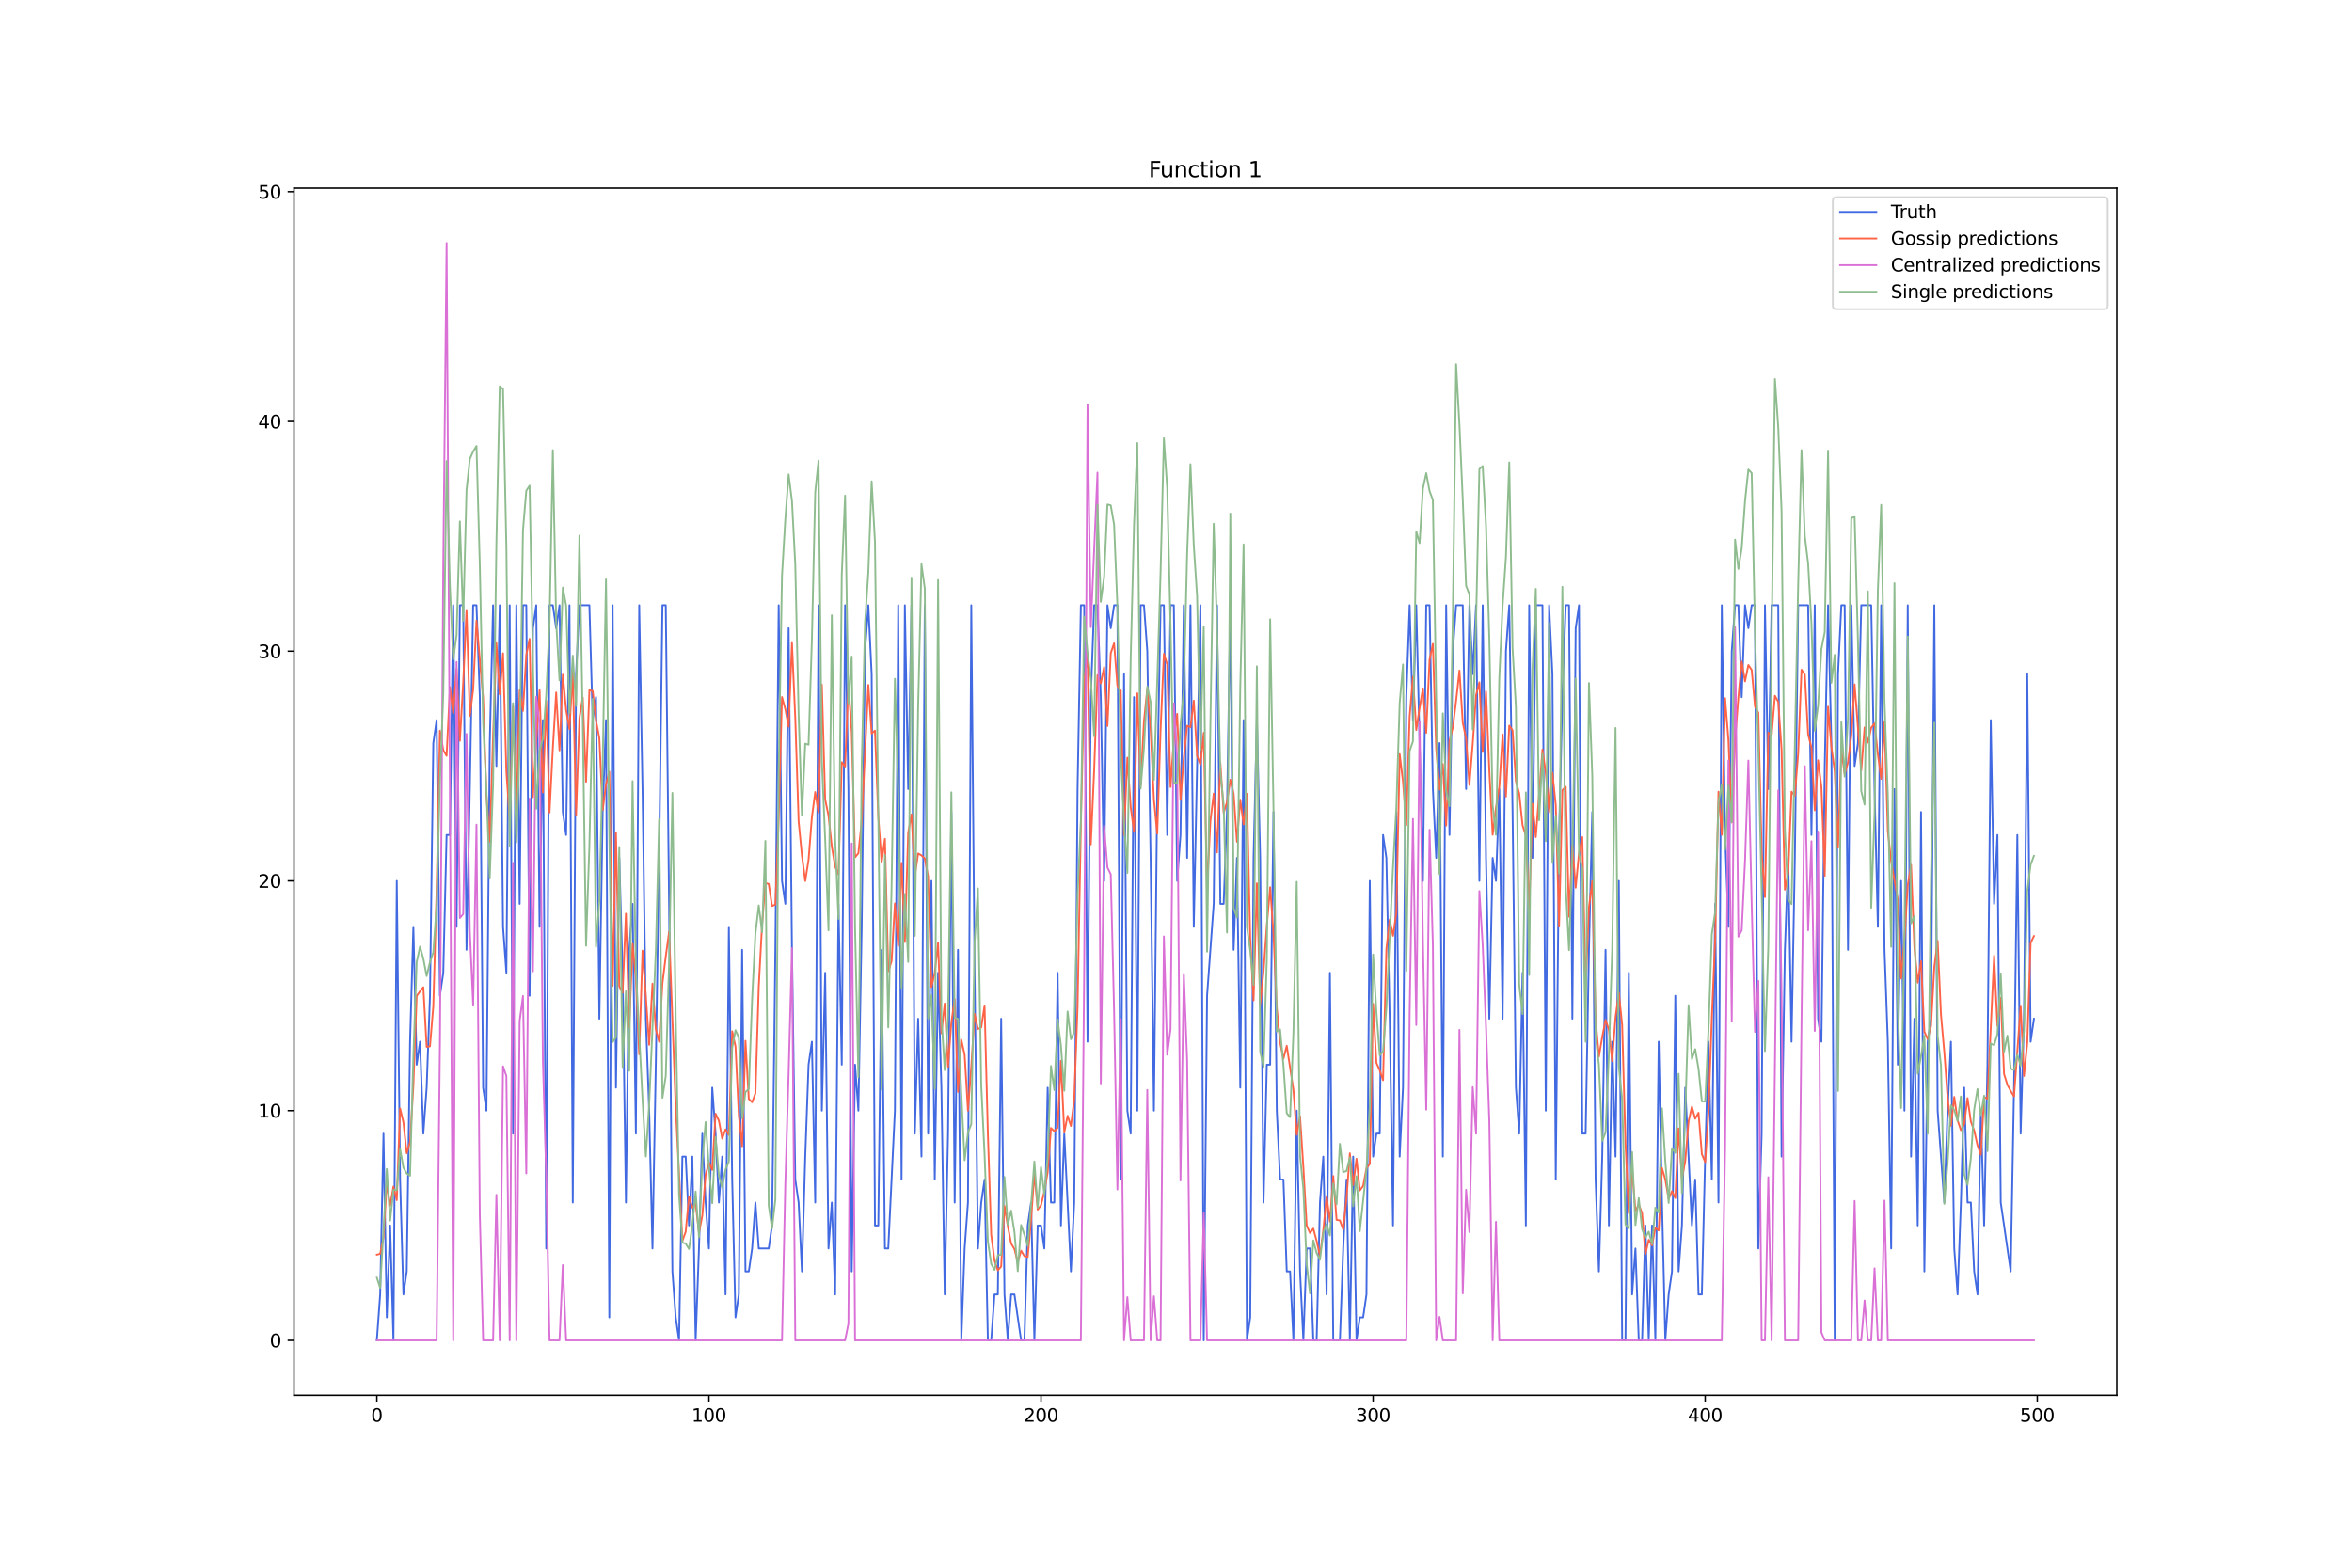 <?xml version="1.0" encoding="utf-8" standalone="no"?>
<!DOCTYPE svg PUBLIC "-//W3C//DTD SVG 1.1//EN"
  "http://www.w3.org/Graphics/SVG/1.1/DTD/svg11.dtd">
<svg xmlns:xlink="http://www.w3.org/1999/xlink" width="1296pt" height="864pt" viewBox="0 0 1296 864" xmlns="http://www.w3.org/2000/svg" version="1.1">
 <defs>
  <style type="text/css">*{stroke-linejoin: round; stroke-linecap: butt}</style>
 </defs>
 <g id="figure_1">
  <g id="patch_1">
   <path d="M 0 864 
L 1296 864 
L 1296 0 
L 0 0 
z
" style="fill: #ffffff"/>
  </g>
  <g id="axes_1">
   <g id="patch_2">
    <path d="M 162 768.96 
L 1166.4 768.96 
L 1166.4 103.68 
L 162 103.68 
z
" style="fill: #ffffff"/>
   </g>
   <g id="matplotlib.axis_1">
    <g id="xtick_1">
     <g id="line2d_1">
      <defs>
       <path id="m5e2c3ba80c" d="M 0 0 
L 0 3.5 
" style="stroke: #000000; stroke-width: 0.8"/>
      </defs>
      <g>
       <use xlink:href="#m5e2c3ba80c" x="207.655" y="768.96" style="stroke: #000000; stroke-width: 0.8"/>
      </g>
     </g>
     <g id="text_1">
      <!-- 0 -->
      <g transform="translate(204.473 783.558) scale(0.1 -0.1)">
       <defs>
        <path id="DejaVuSans-30" d="M 2034 4250 
Q 1547 4250 1301 3770 
Q 1056 3291 1056 2328 
Q 1056 1369 1301 889 
Q 1547 409 2034 409 
Q 2525 409 2770 889 
Q 3016 1369 3016 2328 
Q 3016 3291 2770 3770 
Q 2525 4250 2034 4250 
z
M 2034 4750 
Q 2819 4750 3233 4129 
Q 3647 3509 3647 2328 
Q 3647 1150 3233 529 
Q 2819 -91 2034 -91 
Q 1250 -91 836 529 
Q 422 1150 422 2328 
Q 422 3509 836 4129 
Q 1250 4750 2034 4750 
z
" transform="scale(0.016)"/>
       </defs>
       <use xlink:href="#DejaVuSans-30"/>
      </g>
     </g>
    </g>
    <g id="xtick_2">
     <g id="line2d_2">
      <g>
       <use xlink:href="#m5e2c3ba80c" x="390.639" y="768.96" style="stroke: #000000; stroke-width: 0.8"/>
      </g>
     </g>
     <g id="text_2">
      <!-- 100 -->
      <g transform="translate(381.095 783.558) scale(0.1 -0.1)">
       <defs>
        <path id="DejaVuSans-31" d="M 794 531 
L 1825 531 
L 1825 4091 
L 703 3866 
L 703 4441 
L 1819 4666 
L 2450 4666 
L 2450 531 
L 3481 531 
L 3481 0 
L 794 0 
L 794 531 
z
" transform="scale(0.016)"/>
       </defs>
       <use xlink:href="#DejaVuSans-31"/>
       <use xlink:href="#DejaVuSans-30" x="63.623"/>
       <use xlink:href="#DejaVuSans-30" x="127.246"/>
      </g>
     </g>
    </g>
    <g id="xtick_3">
     <g id="line2d_3">
      <g>
       <use xlink:href="#m5e2c3ba80c" x="573.623" y="768.96" style="stroke: #000000; stroke-width: 0.8"/>
      </g>
     </g>
     <g id="text_3">
      <!-- 200 -->
      <g transform="translate(564.079 783.558) scale(0.1 -0.1)">
       <defs>
        <path id="DejaVuSans-32" d="M 1228 531 
L 3431 531 
L 3431 0 
L 469 0 
L 469 531 
Q 828 903 1448 1529 
Q 2069 2156 2228 2338 
Q 2531 2678 2651 2914 
Q 2772 3150 2772 3378 
Q 2772 3750 2511 3984 
Q 2250 4219 1831 4219 
Q 1534 4219 1204 4116 
Q 875 4013 500 3803 
L 500 4441 
Q 881 4594 1212 4672 
Q 1544 4750 1819 4750 
Q 2544 4750 2975 4387 
Q 3406 4025 3406 3419 
Q 3406 3131 3298 2873 
Q 3191 2616 2906 2266 
Q 2828 2175 2409 1742 
Q 1991 1309 1228 531 
z
" transform="scale(0.016)"/>
       </defs>
       <use xlink:href="#DejaVuSans-32"/>
       <use xlink:href="#DejaVuSans-30" x="63.623"/>
       <use xlink:href="#DejaVuSans-30" x="127.246"/>
      </g>
     </g>
    </g>
    <g id="xtick_4">
     <g id="line2d_4">
      <g>
       <use xlink:href="#m5e2c3ba80c" x="756.607" y="768.96" style="stroke: #000000; stroke-width: 0.8"/>
      </g>
     </g>
     <g id="text_4">
      <!-- 300 -->
      <g transform="translate(747.063 783.558) scale(0.1 -0.1)">
       <defs>
        <path id="DejaVuSans-33" d="M 2597 2516 
Q 3050 2419 3304 2112 
Q 3559 1806 3559 1356 
Q 3559 666 3084 287 
Q 2609 -91 1734 -91 
Q 1441 -91 1130 -33 
Q 819 25 488 141 
L 488 750 
Q 750 597 1062 519 
Q 1375 441 1716 441 
Q 2309 441 2620 675 
Q 2931 909 2931 1356 
Q 2931 1769 2642 2001 
Q 2353 2234 1838 2234 
L 1294 2234 
L 1294 2753 
L 1863 2753 
Q 2328 2753 2575 2939 
Q 2822 3125 2822 3475 
Q 2822 3834 2567 4026 
Q 2313 4219 1838 4219 
Q 1578 4219 1281 4162 
Q 984 4106 628 3988 
L 628 4550 
Q 988 4650 1302 4700 
Q 1616 4750 1894 4750 
Q 2613 4750 3031 4423 
Q 3450 4097 3450 3541 
Q 3450 3153 3228 2886 
Q 3006 2619 2597 2516 
z
" transform="scale(0.016)"/>
       </defs>
       <use xlink:href="#DejaVuSans-33"/>
       <use xlink:href="#DejaVuSans-30" x="63.623"/>
       <use xlink:href="#DejaVuSans-30" x="127.246"/>
      </g>
     </g>
    </g>
    <g id="xtick_5">
     <g id="line2d_5">
      <g>
       <use xlink:href="#m5e2c3ba80c" x="939.591" y="768.96" style="stroke: #000000; stroke-width: 0.8"/>
      </g>
     </g>
     <g id="text_5">
      <!-- 400 -->
      <g transform="translate(930.047 783.558) scale(0.1 -0.1)">
       <defs>
        <path id="DejaVuSans-34" d="M 2419 4116 
L 825 1625 
L 2419 1625 
L 2419 4116 
z
M 2253 4666 
L 3047 4666 
L 3047 1625 
L 3713 1625 
L 3713 1100 
L 3047 1100 
L 3047 0 
L 2419 0 
L 2419 1100 
L 313 1100 
L 313 1709 
L 2253 4666 
z
" transform="scale(0.016)"/>
       </defs>
       <use xlink:href="#DejaVuSans-34"/>
       <use xlink:href="#DejaVuSans-30" x="63.623"/>
       <use xlink:href="#DejaVuSans-30" x="127.246"/>
      </g>
     </g>
    </g>
    <g id="xtick_6">
     <g id="line2d_6">
      <g>
       <use xlink:href="#m5e2c3ba80c" x="1122.575" y="768.96" style="stroke: #000000; stroke-width: 0.8"/>
      </g>
     </g>
     <g id="text_6">
      <!-- 500 -->
      <g transform="translate(1113.032 783.558) scale(0.1 -0.1)">
       <defs>
        <path id="DejaVuSans-35" d="M 691 4666 
L 3169 4666 
L 3169 4134 
L 1269 4134 
L 1269 2991 
Q 1406 3038 1543 3061 
Q 1681 3084 1819 3084 
Q 2600 3084 3056 2656 
Q 3513 2228 3513 1497 
Q 3513 744 3044 326 
Q 2575 -91 1722 -91 
Q 1428 -91 1123 -41 
Q 819 9 494 109 
L 494 744 
Q 775 591 1075 516 
Q 1375 441 1709 441 
Q 2250 441 2565 725 
Q 2881 1009 2881 1497 
Q 2881 1984 2565 2268 
Q 2250 2553 1709 2553 
Q 1456 2553 1204 2497 
Q 953 2441 691 2322 
L 691 4666 
z
" transform="scale(0.016)"/>
       </defs>
       <use xlink:href="#DejaVuSans-35"/>
       <use xlink:href="#DejaVuSans-30" x="63.623"/>
       <use xlink:href="#DejaVuSans-30" x="127.246"/>
      </g>
     </g>
    </g>
   </g>
   <g id="matplotlib.axis_2">
    <g id="ytick_1">
     <g id="line2d_7">
      <defs>
       <path id="m5157847d82" d="M 0 0 
L -3.5 0 
" style="stroke: #000000; stroke-width: 0.8"/>
      </defs>
      <g>
       <use xlink:href="#m5157847d82" x="162" y="738.72" style="stroke: #000000; stroke-width: 0.8"/>
      </g>
     </g>
     <g id="text_7">
      <!-- 0 -->
      <g transform="translate(148.637 742.519) scale(0.1 -0.1)">
       <use xlink:href="#DejaVuSans-30"/>
      </g>
     </g>
    </g>
    <g id="ytick_2">
     <g id="line2d_8">
      <g>
       <use xlink:href="#m5157847d82" x="162" y="612.109" style="stroke: #000000; stroke-width: 0.8"/>
      </g>
     </g>
     <g id="text_8">
      <!-- 10 -->
      <g transform="translate(142.275 615.908) scale(0.1 -0.1)">
       <use xlink:href="#DejaVuSans-31"/>
       <use xlink:href="#DejaVuSans-30" x="63.623"/>
      </g>
     </g>
    </g>
    <g id="ytick_3">
     <g id="line2d_9">
      <g>
       <use xlink:href="#m5157847d82" x="162" y="485.498" style="stroke: #000000; stroke-width: 0.8"/>
      </g>
     </g>
     <g id="text_9">
      <!-- 20 -->
      <g transform="translate(142.275 489.297) scale(0.1 -0.1)">
       <use xlink:href="#DejaVuSans-32"/>
       <use xlink:href="#DejaVuSans-30" x="63.623"/>
      </g>
     </g>
    </g>
    <g id="ytick_4">
     <g id="line2d_10">
      <g>
       <use xlink:href="#m5157847d82" x="162" y="358.887" style="stroke: #000000; stroke-width: 0.8"/>
      </g>
     </g>
     <g id="text_10">
      <!-- 30 -->
      <g transform="translate(142.275 362.686) scale(0.1 -0.1)">
       <use xlink:href="#DejaVuSans-33"/>
       <use xlink:href="#DejaVuSans-30" x="63.623"/>
      </g>
     </g>
    </g>
    <g id="ytick_5">
     <g id="line2d_11">
      <g>
       <use xlink:href="#m5157847d82" x="162" y="232.276" style="stroke: #000000; stroke-width: 0.8"/>
      </g>
     </g>
     <g id="text_11">
      <!-- 40 -->
      <g transform="translate(142.275 236.075) scale(0.1 -0.1)">
       <use xlink:href="#DejaVuSans-34"/>
       <use xlink:href="#DejaVuSans-30" x="63.623"/>
      </g>
     </g>
    </g>
    <g id="ytick_6">
     <g id="line2d_12">
      <g>
       <use xlink:href="#m5157847d82" x="162" y="105.665" style="stroke: #000000; stroke-width: 0.8"/>
      </g>
     </g>
     <g id="text_12">
      <!-- 50 -->
      <g transform="translate(142.275 109.464) scale(0.1 -0.1)">
       <use xlink:href="#DejaVuSans-35"/>
       <use xlink:href="#DejaVuSans-30" x="63.623"/>
      </g>
     </g>
    </g>
   </g>
   <g id="line2d_13">
    <path d="M 207.655 738.72 
L 209.484 713.398 
L 211.314 624.77 
L 213.144 726.059 
L 214.974 675.415 
L 216.804 738.72 
L 218.634 485.498 
L 220.463 650.092 
L 222.293 713.398 
L 224.123 700.737 
L 225.953 574.126 
L 227.783 510.82 
L 229.613 586.787 
L 231.442 574.126 
L 233.272 624.77 
L 235.102 599.448 
L 236.932 548.804 
L 238.762 409.531 
L 240.592 396.87 
L 242.422 548.804 
L 244.251 536.142 
L 246.081 460.176 
L 247.911 460.176 
L 249.741 333.565 
L 251.571 510.82 
L 253.401 333.565 
L 255.23 333.565 
L 257.06 523.481 
L 258.89 434.854 
L 260.72 333.565 
L 262.55 333.565 
L 264.38 384.209 
L 266.209 599.448 
L 268.039 612.109 
L 269.869 409.531 
L 271.699 333.565 
L 273.529 422.193 
L 275.359 333.565 
L 277.189 510.82 
L 279.018 536.142 
L 280.848 333.565 
L 282.678 624.77 
L 284.508 333.565 
L 286.338 498.159 
L 288.168 333.565 
L 289.997 333.565 
L 291.827 548.804 
L 293.657 346.226 
L 295.487 333.565 
L 297.317 510.82 
L 299.147 396.87 
L 300.976 688.076 
L 302.806 333.565 
L 304.636 333.565 
L 306.466 346.226 
L 308.296 333.565 
L 310.126 447.515 
L 311.956 460.176 
L 313.785 333.565 
L 315.615 662.753 
L 317.445 371.548 
L 319.275 333.565 
L 324.764 333.565 
L 326.594 396.87 
L 328.424 384.209 
L 330.254 561.465 
L 332.084 447.515 
L 333.914 396.87 
L 335.743 726.059 
L 337.573 333.565 
L 339.403 599.448 
L 341.233 472.837 
L 343.063 536.142 
L 344.893 662.753 
L 346.723 523.481 
L 348.552 498.159 
L 350.382 624.77 
L 352.212 333.565 
L 354.042 434.854 
L 355.872 561.465 
L 357.702 612.109 
L 359.531 688.076 
L 361.361 586.787 
L 363.191 472.837 
L 365.021 333.565 
L 366.851 333.565 
L 368.681 498.159 
L 370.51 700.737 
L 372.34 726.059 
L 374.17 738.72 
L 376 637.431 
L 377.83 637.431 
L 379.66 675.415 
L 381.489 637.431 
L 383.319 738.72 
L 385.149 688.076 
L 386.979 624.77 
L 388.809 662.753 
L 390.639 688.076 
L 392.469 599.448 
L 394.298 624.77 
L 396.128 662.753 
L 397.958 637.431 
L 399.788 713.398 
L 401.618 510.82 
L 403.448 650.092 
L 405.277 726.059 
L 407.107 713.398 
L 408.937 523.481 
L 410.767 700.737 
L 412.597 700.737 
L 414.427 688.076 
L 416.256 662.753 
L 418.086 688.076 
L 423.576 688.076 
L 425.406 675.415 
L 427.236 523.481 
L 429.065 333.565 
L 430.895 485.498 
L 432.725 498.159 
L 434.555 346.226 
L 436.385 523.481 
L 438.215 650.092 
L 440.044 662.753 
L 441.874 700.737 
L 443.704 637.431 
L 445.534 586.787 
L 447.364 574.126 
L 449.194 662.753 
L 451.023 333.565 
L 452.853 612.109 
L 454.683 536.142 
L 456.513 688.076 
L 458.343 662.753 
L 460.173 713.398 
L 462.003 498.159 
L 463.832 586.787 
L 465.662 333.565 
L 467.492 434.854 
L 469.322 700.737 
L 471.152 586.787 
L 472.982 612.109 
L 474.811 510.82 
L 476.641 358.887 
L 478.471 333.565 
L 480.301 371.548 
L 482.131 675.415 
L 483.961 675.415 
L 485.79 523.481 
L 487.62 688.076 
L 489.45 688.076 
L 493.11 612.109 
L 494.94 333.565 
L 496.77 650.092 
L 498.599 333.565 
L 500.429 434.854 
L 502.259 333.565 
L 504.089 624.77 
L 505.919 561.465 
L 507.749 637.431 
L 509.578 333.565 
L 511.408 624.77 
L 513.238 485.498 
L 515.068 650.092 
L 516.898 536.142 
L 518.728 599.448 
L 520.557 713.398 
L 522.387 624.77 
L 524.217 447.515 
L 526.047 662.753 
L 527.877 523.481 
L 529.707 738.72 
L 531.536 688.076 
L 533.366 662.753 
L 535.196 333.565 
L 537.026 536.142 
L 538.856 688.076 
L 540.686 662.753 
L 542.516 650.092 
L 544.345 738.72 
L 546.175 738.72 
L 548.005 713.398 
L 549.835 713.398 
L 551.665 561.465 
L 553.495 713.398 
L 555.324 738.72 
L 557.154 713.398 
L 558.984 713.398 
L 562.644 738.72 
L 564.474 738.72 
L 566.303 675.415 
L 568.133 662.753 
L 569.963 738.72 
L 571.793 675.415 
L 573.623 675.415 
L 575.453 688.076 
L 577.283 599.448 
L 579.112 662.753 
L 580.942 662.753 
L 582.772 536.142 
L 584.602 675.415 
L 586.432 624.77 
L 590.091 700.737 
L 591.921 662.753 
L 593.751 434.854 
L 595.581 333.565 
L 597.411 333.565 
L 599.241 574.126 
L 601.07 384.209 
L 602.9 333.565 
L 604.73 333.565 
L 606.56 384.209 
L 608.39 485.498 
L 610.22 333.565 
L 612.05 346.226 
L 613.879 333.565 
L 615.709 333.565 
L 617.539 650.092 
L 619.369 371.548 
L 621.199 612.109 
L 623.029 624.77 
L 624.858 384.209 
L 626.688 612.109 
L 628.518 333.565 
L 630.348 333.565 
L 632.178 358.887 
L 634.008 472.837 
L 635.837 612.109 
L 637.667 434.854 
L 639.497 333.565 
L 641.327 333.565 
L 643.157 460.176 
L 644.987 333.565 
L 646.817 333.565 
L 648.646 485.498 
L 650.476 460.176 
L 652.306 333.565 
L 654.136 472.837 
L 655.966 333.565 
L 657.796 510.82 
L 661.455 333.565 
L 663.285 738.72 
L 665.115 548.804 
L 668.775 498.159 
L 670.604 333.565 
L 672.434 498.159 
L 674.264 498.159 
L 676.094 447.515 
L 677.924 333.565 
L 679.754 523.481 
L 681.583 472.837 
L 683.413 599.448 
L 685.243 396.87 
L 687.073 738.72 
L 688.903 726.059 
L 690.733 472.837 
L 692.563 396.87 
L 694.392 472.837 
L 696.222 662.753 
L 698.052 586.787 
L 699.882 586.787 
L 701.712 447.515 
L 703.542 612.109 
L 705.371 650.092 
L 707.201 650.092 
L 709.031 700.737 
L 710.861 700.737 
L 712.691 738.72 
L 714.521 612.109 
L 716.35 700.737 
L 718.18 738.72 
L 720.01 688.076 
L 721.84 688.076 
L 723.67 738.72 
L 725.5 738.72 
L 727.33 662.753 
L 729.159 637.431 
L 730.989 713.398 
L 732.819 536.142 
L 734.649 738.72 
L 738.309 738.72 
L 740.138 688.076 
L 741.968 650.092 
L 743.798 738.72 
L 745.628 637.431 
L 747.458 738.72 
L 749.288 726.059 
L 751.117 726.059 
L 752.947 713.398 
L 754.777 485.498 
L 756.607 637.431 
L 758.437 624.77 
L 760.267 624.77 
L 762.097 460.176 
L 763.926 472.837 
L 765.756 561.465 
L 767.586 675.415 
L 769.416 447.515 
L 771.246 637.431 
L 773.076 599.448 
L 774.905 384.209 
L 776.735 333.565 
L 778.565 396.87 
L 780.395 333.565 
L 784.055 485.498 
L 785.884 333.565 
L 787.714 333.565 
L 789.544 434.854 
L 791.374 472.837 
L 793.204 409.531 
L 795.034 637.431 
L 796.864 333.565 
L 798.693 460.176 
L 800.523 358.887 
L 802.353 333.565 
L 806.013 333.565 
L 807.843 434.854 
L 809.672 333.565 
L 811.502 371.548 
L 813.332 333.565 
L 815.162 485.498 
L 816.992 333.565 
L 818.822 472.837 
L 820.651 561.465 
L 822.481 472.837 
L 824.311 485.498 
L 826.141 434.854 
L 827.971 561.465 
L 829.801 358.887 
L 831.63 333.565 
L 833.46 447.515 
L 835.29 599.448 
L 837.12 624.77 
L 838.95 536.142 
L 840.78 675.415 
L 842.61 333.565 
L 844.439 472.837 
L 846.269 333.565 
L 849.929 333.565 
L 851.759 612.109 
L 853.589 333.565 
L 855.418 371.548 
L 857.248 650.092 
L 859.078 460.176 
L 860.908 384.209 
L 862.738 333.565 
L 864.568 333.565 
L 866.397 561.465 
L 868.227 346.226 
L 870.057 333.565 
L 871.887 624.77 
L 873.717 624.77 
L 875.547 523.481 
L 877.377 447.515 
L 879.206 650.092 
L 881.036 700.737 
L 882.866 637.431 
L 884.696 523.481 
L 886.526 675.415 
L 888.356 574.126 
L 890.185 637.431 
L 892.015 485.498 
L 893.845 738.72 
L 895.675 738.72 
L 897.505 536.142 
L 899.335 713.398 
L 901.164 688.076 
L 902.994 738.72 
L 904.824 738.72 
L 906.654 675.415 
L 908.484 738.72 
L 910.314 675.415 
L 912.144 738.72 
L 913.973 574.126 
L 915.803 662.753 
L 917.633 738.72 
L 919.463 713.398 
L 921.293 700.737 
L 923.123 548.804 
L 924.952 700.737 
L 926.782 675.415 
L 928.612 599.448 
L 932.272 675.415 
L 934.102 650.092 
L 935.931 713.398 
L 937.761 713.398 
L 939.591 637.431 
L 941.421 574.126 
L 943.251 650.092 
L 945.081 498.159 
L 946.911 662.753 
L 948.74 333.565 
L 950.57 460.176 
L 952.4 510.82 
L 954.23 358.887 
L 956.06 333.565 
L 957.89 333.565 
L 959.719 384.209 
L 961.549 333.565 
L 963.379 346.226 
L 965.209 333.565 
L 967.039 333.565 
L 968.869 688.076 
L 970.698 624.77 
L 972.528 333.565 
L 974.358 434.854 
L 976.188 333.565 
L 979.848 333.565 
L 981.678 637.431 
L 983.507 523.481 
L 985.337 472.837 
L 987.167 574.126 
L 988.997 472.837 
L 990.827 333.565 
L 996.316 333.565 
L 998.146 460.176 
L 999.976 333.565 
L 1001.806 561.465 
L 1003.636 574.126 
L 1005.465 422.193 
L 1007.295 333.565 
L 1009.125 409.531 
L 1010.955 738.72 
L 1012.785 371.548 
L 1014.615 333.565 
L 1016.444 333.565 
L 1018.274 523.481 
L 1020.104 333.565 
L 1021.934 422.193 
L 1023.764 409.531 
L 1025.594 333.565 
L 1031.083 333.565 
L 1032.913 434.854 
L 1034.743 510.82 
L 1036.573 333.565 
L 1038.403 523.481 
L 1040.232 574.126 
L 1042.062 688.076 
L 1043.892 434.854 
L 1045.722 586.787 
L 1047.552 485.498 
L 1049.382 612.109 
L 1051.211 333.565 
L 1053.041 637.431 
L 1054.871 561.465 
L 1056.701 675.415 
L 1058.531 447.515 
L 1060.361 700.737 
L 1062.191 574.126 
L 1064.02 561.465 
L 1065.85 333.565 
L 1067.68 612.109 
L 1071.34 662.753 
L 1073.17 612.109 
L 1074.999 574.126 
L 1076.829 688.076 
L 1078.659 713.398 
L 1080.489 662.753 
L 1082.319 599.448 
L 1084.149 662.753 
L 1085.978 662.753 
L 1087.808 700.737 
L 1089.638 713.398 
L 1091.468 612.109 
L 1093.298 675.415 
L 1095.128 586.787 
L 1096.958 396.87 
L 1098.787 498.159 
L 1100.617 460.176 
L 1102.447 662.753 
L 1107.937 700.737 
L 1109.766 599.448 
L 1111.596 460.176 
L 1113.426 624.77 
L 1115.256 561.465 
L 1117.086 371.548 
L 1118.916 574.126 
L 1120.745 561.465 
L 1120.745 561.465 
" clip-path="url(#paa8d1dafb1)" style="fill: none; stroke: #4169e1; stroke-linecap: square"/>
   </g>
   <g id="line2d_14">
    <path d="M 207.655 691.481 
L 209.484 691.002 
L 211.314 682.181 
L 213.144 652.011 
L 214.974 664.497 
L 216.804 653.941 
L 218.634 661.43 
L 220.463 610.884 
L 222.293 618.497 
L 224.123 635.608 
L 225.953 629.506 
L 227.783 598.353 
L 229.613 548.907 
L 231.442 546.384 
L 233.272 544.1 
L 235.102 576.969 
L 236.932 576.67 
L 238.762 554.606 
L 240.592 490.49 
L 242.422 402.732 
L 244.251 413.474 
L 246.081 416.559 
L 247.911 378.711 
L 249.741 393.11 
L 251.571 368.604 
L 253.401 408.248 
L 255.23 376.314 
L 257.06 336.183 
L 258.89 394.555 
L 260.72 380.082 
L 262.55 342.06 
L 266.209 384.684 
L 268.039 438.369 
L 269.869 463.914 
L 271.699 405.845 
L 273.529 354.438 
L 275.359 382.652 
L 277.189 360.058 
L 279.018 425.234 
L 280.848 451.496 
L 282.678 389.253 
L 284.508 449.158 
L 286.338 380.475 
L 288.168 391.798 
L 289.997 360.919 
L 291.827 352.094 
L 293.657 439.342 
L 295.487 408.378 
L 297.317 380.423 
L 299.147 436.769 
L 300.976 386.226 
L 302.806 447.816 
L 304.636 412.382 
L 306.466 381.652 
L 308.296 413.571 
L 310.126 371.793 
L 311.956 391.4 
L 313.785 401.837 
L 315.615 369.997 
L 317.445 449.114 
L 319.275 395.838 
L 321.105 384.384 
L 322.935 430.859 
L 324.764 380.399 
L 326.594 380.829 
L 328.424 397.133 
L 330.254 406.866 
L 332.084 446.522 
L 333.914 432.398 
L 335.743 425.283 
L 337.573 543.372 
L 339.403 458.869 
L 341.233 543.575 
L 343.063 547.144 
L 344.893 503.58 
L 346.723 566.144 
L 348.552 520.284 
L 350.382 538.976 
L 352.212 581.073 
L 354.042 523.938 
L 355.872 548.803 
L 357.702 575.838 
L 359.531 542.157 
L 361.361 567.195 
L 363.191 574.141 
L 365.021 541.937 
L 366.851 527.09 
L 368.681 513.646 
L 372.34 609.969 
L 376 683.953 
L 377.83 678.813 
L 379.66 659.377 
L 381.489 665.575 
L 383.319 663.427 
L 385.149 679.312 
L 386.979 670.067 
L 388.809 647.491 
L 390.639 640.807 
L 392.469 644.778 
L 394.298 613.807 
L 396.128 617.665 
L 397.958 627.539 
L 399.788 622.425 
L 401.618 625.548 
L 403.448 568.397 
L 405.277 576.739 
L 407.107 614.902 
L 408.937 631.744 
L 410.767 573.641 
L 412.597 605.613 
L 414.427 607.484 
L 416.256 602.601 
L 418.086 543.715 
L 419.916 509.555 
L 421.746 486.688 
L 423.576 487.205 
L 425.406 499.328 
L 427.236 498.561 
L 429.065 450.455 
L 430.895 384.173 
L 432.725 390.859 
L 434.555 400.516 
L 436.385 354.349 
L 438.215 395.879 
L 440.044 452.616 
L 441.874 471.492 
L 443.704 485.562 
L 445.534 473.868 
L 447.364 450.397 
L 449.194 436.506 
L 451.023 447.704 
L 452.853 377.328 
L 454.683 440.623 
L 456.513 449.442 
L 458.343 466.562 
L 460.173 477.619 
L 462.003 481.985 
L 463.832 420.079 
L 465.662 422.471 
L 467.492 376.836 
L 469.322 403.375 
L 471.152 472.493 
L 472.982 470.284 
L 474.811 452.516 
L 478.471 377.516 
L 480.301 404.249 
L 482.131 402.665 
L 483.961 450.313 
L 485.79 475.099 
L 487.62 462.314 
L 489.45 535.36 
L 491.28 529.736 
L 493.11 497.906 
L 494.94 521.329 
L 496.77 475.572 
L 498.599 519.201 
L 500.429 458.909 
L 502.259 448.844 
L 504.089 482.894 
L 505.919 470.397 
L 507.749 471.436 
L 509.578 473.099 
L 511.408 483.002 
L 513.238 544.001 
L 515.068 536.157 
L 516.898 519.687 
L 518.728 569.528 
L 520.557 553.095 
L 522.387 587.922 
L 524.217 563.584 
L 526.047 550.713 
L 527.877 601.785 
L 529.707 573.05 
L 531.536 581.321 
L 533.366 612.116 
L 535.196 587.839 
L 537.026 558.784 
L 538.856 567.123 
L 540.686 566.277 
L 542.516 554.12 
L 544.345 625.06 
L 546.175 680.452 
L 548.005 694.72 
L 549.835 700.146 
L 551.665 698.021 
L 553.495 664.633 
L 555.324 675.727 
L 557.154 685.352 
L 558.984 688.37 
L 560.814 695.655 
L 562.644 689.272 
L 564.474 692.294 
L 566.303 692.71 
L 568.133 672.592 
L 569.963 646.587 
L 571.793 666.685 
L 573.623 664.215 
L 575.453 656.629 
L 577.283 646.064 
L 579.112 621.664 
L 580.942 623.449 
L 582.772 621.603 
L 584.602 584.643 
L 586.432 624.155 
L 588.262 614.955 
L 590.091 620.55 
L 591.921 606.112 
L 593.751 555.147 
L 595.581 454.479 
L 597.411 375.604 
L 599.241 360.119 
L 601.07 465.414 
L 602.9 424.699 
L 604.73 372.096 
L 606.56 376.626 
L 608.39 367.703 
L 610.22 400.149 
L 612.05 359.938 
L 613.879 354.555 
L 615.709 378.086 
L 617.539 380.551 
L 619.369 460.113 
L 621.199 417.59 
L 623.029 444.727 
L 624.858 458.446 
L 626.688 382.124 
L 628.518 432.765 
L 630.348 397.375 
L 632.178 379.601 
L 634.008 401.725 
L 635.837 440.697 
L 637.667 459.408 
L 639.497 402.462 
L 641.327 360.318 
L 643.157 366.225 
L 644.987 433.753 
L 646.817 407.203 
L 648.646 393.44 
L 650.476 440.871 
L 652.306 417.534 
L 654.136 400.001 
L 655.966 400.746 
L 657.796 386.135 
L 659.625 416.552 
L 661.455 421.403 
L 663.285 403.886 
L 665.115 490.396 
L 666.945 452.525 
L 668.775 437.362 
L 670.604 469.814 
L 672.434 420.495 
L 674.264 447.984 
L 676.094 442.079 
L 677.924 429.725 
L 679.754 437.301 
L 681.583 463.924 
L 683.413 440.748 
L 685.243 454.371 
L 687.073 437.48 
L 688.903 517.329 
L 690.733 551.368 
L 692.563 486.861 
L 694.392 553.572 
L 696.222 535.573 
L 698.052 510.12 
L 699.882 488.995 
L 701.712 514.426 
L 703.542 555.484 
L 705.371 574.555 
L 707.201 583.475 
L 709.031 576.377 
L 712.691 600.564 
L 714.521 625.442 
L 716.35 615.238 
L 718.18 643.187 
L 720.01 675.467 
L 721.84 679.548 
L 723.67 677.127 
L 725.5 683.949 
L 727.33 692.183 
L 729.159 678.042 
L 730.989 659.2 
L 732.819 673.34 
L 734.649 648.135 
L 736.479 672.315 
L 738.309 672.62 
L 740.138 677.56 
L 741.968 660.388 
L 743.798 635.621 
L 745.628 653.155 
L 747.458 638.63 
L 749.288 656.114 
L 751.117 653.574 
L 752.947 643.892 
L 754.777 641.477 
L 756.607 553.249 
L 758.437 585.788 
L 760.267 589.927 
L 762.097 595.345 
L 763.926 523.021 
L 765.756 506.819 
L 767.586 515.778 
L 769.416 503.074 
L 771.246 415.604 
L 773.076 430.703 
L 774.905 454.802 
L 776.735 394.929 
L 778.565 372.923 
L 780.395 402.354 
L 782.225 390.105 
L 784.055 379.411 
L 785.884 403.906 
L 787.714 363.662 
L 789.544 354.839 
L 791.374 412.577 
L 793.204 435.19 
L 795.034 421.113 
L 796.864 455.006 
L 798.693 408.274 
L 800.523 401.021 
L 802.353 386.231 
L 804.183 369.551 
L 806.013 398.315 
L 807.843 407.154 
L 809.672 432.618 
L 811.502 409.959 
L 813.332 383.155 
L 815.162 376.062 
L 816.992 414.441 
L 818.822 381.085 
L 820.651 424.754 
L 822.481 460.068 
L 824.311 445.194 
L 826.141 433.782 
L 827.971 404.795 
L 829.801 439.026 
L 831.63 399.928 
L 833.46 402.502 
L 835.29 430.534 
L 837.12 437.3 
L 838.95 454.797 
L 840.78 460.546 
L 842.61 501.01 
L 844.439 442.953 
L 846.269 461.344 
L 849.929 413.121 
L 851.759 426.025 
L 853.589 447.639 
L 855.418 425.823 
L 857.248 443.614 
L 859.078 510.176 
L 860.908 435.471 
L 862.738 433.646 
L 864.568 505.233 
L 866.397 465.998 
L 868.227 489.244 
L 870.057 470.223 
L 871.887 461.387 
L 873.717 544.484 
L 875.547 499.895 
L 877.377 485.643 
L 879.206 561.311 
L 881.036 582.379 
L 882.866 571.558 
L 884.696 562.123 
L 886.526 567.536 
L 888.356 584.795 
L 890.185 560.616 
L 892.015 547.119 
L 893.845 564.823 
L 895.675 629.875 
L 897.505 668.575 
L 899.335 644.656 
L 901.164 667.37 
L 902.994 663.897 
L 904.824 668.547 
L 906.654 691.2 
L 908.484 683.303 
L 910.314 686.316 
L 912.144 676.744 
L 913.973 678.174 
L 915.803 643.749 
L 917.633 650.107 
L 919.463 660.749 
L 921.293 656.509 
L 923.123 660.312 
L 924.952 621.929 
L 926.782 649.634 
L 928.612 639.773 
L 930.442 617.999 
L 932.272 609.913 
L 934.102 616.563 
L 935.931 613.277 
L 937.761 636.071 
L 939.591 640.46 
L 941.421 613.167 
L 943.251 561.143 
L 945.081 517.887 
L 946.911 436.346 
L 948.74 460.131 
L 950.57 384.8 
L 952.4 407.879 
L 954.23 453.309 
L 956.06 408.219 
L 957.89 384.049 
L 959.719 364.621 
L 961.549 375.519 
L 963.379 366.515 
L 965.209 369.22 
L 967.039 389.478 
L 968.869 392.826 
L 970.698 469.681 
L 972.528 494.42 
L 974.358 403.78 
L 976.188 405.254 
L 978.018 383.475 
L 979.848 386.796 
L 981.678 413.045 
L 983.507 490.336 
L 985.337 481.248 
L 987.167 436.312 
L 988.997 438.558 
L 990.827 415.186 
L 992.657 369.092 
L 994.486 371.727 
L 996.316 404.835 
L 998.146 412.005 
L 999.976 446.605 
L 1001.806 419.026 
L 1003.636 433.716 
L 1005.465 482.688 
L 1007.295 389.45 
L 1009.125 411.63 
L 1010.955 424.85 
L 1012.785 467.198 
L 1014.615 413.351 
L 1016.444 426.597 
L 1018.274 420.236 
L 1020.104 405.528 
L 1021.934 377.195 
L 1025.594 424.598 
L 1027.424 400.89 
L 1029.253 409.27 
L 1031.083 401.049 
L 1032.913 398.69 
L 1034.743 415.748 
L 1036.573 429.268 
L 1038.403 397.402 
L 1040.232 458.145 
L 1042.062 474.706 
L 1045.722 495.778 
L 1047.552 539.265 
L 1049.382 517.76 
L 1051.211 487.848 
L 1053.041 476.577 
L 1054.871 521.921 
L 1056.701 541.601 
L 1058.531 529.782 
L 1060.361 568.603 
L 1062.191 572.673 
L 1064.02 565.481 
L 1065.85 532.842 
L 1067.68 518.557 
L 1069.51 559.133 
L 1071.34 579.815 
L 1073.17 604.882 
L 1074.999 620.474 
L 1076.829 604.564 
L 1078.659 617.464 
L 1080.489 622.889 
L 1082.319 619.539 
L 1084.149 605.207 
L 1085.978 618.124 
L 1087.808 623.056 
L 1089.638 631.243 
L 1091.468 636.446 
L 1093.298 604.597 
L 1095.128 605.555 
L 1098.787 526.748 
L 1100.617 565.366 
L 1102.447 549.982 
L 1104.277 591.968 
L 1106.107 597.837 
L 1107.937 601.317 
L 1109.766 604.238 
L 1113.426 554.266 
L 1115.256 593.027 
L 1117.086 574.564 
L 1118.916 519.688 
L 1120.745 515.919 
L 1120.745 515.919 
" clip-path="url(#paa8d1dafb1)" style="fill: none; stroke: #ff6347; stroke-linecap: square"/>
   </g>
   <g id="line2d_15">
    <path d="M 207.655 738.72 
L 240.592 738.72 
L 242.422 574.314 
L 244.251 311.737 
L 246.081 133.92 
L 249.741 738.72 
L 251.571 364.843 
L 253.401 505.959 
L 255.23 503.768 
L 257.06 404.494 
L 258.89 513.329 
L 260.72 553.798 
L 262.55 454.483 
L 264.38 669.29 
L 266.209 738.72 
L 271.699 738.72 
L 273.529 658.494 
L 275.359 738.72 
L 277.189 587.71 
L 279.018 592.997 
L 280.848 738.72 
L 282.678 475.541 
L 284.508 738.72 
L 286.338 562.669 
L 288.168 548.933 
L 289.997 646.725 
L 291.827 440.091 
L 293.657 535.351 
L 295.487 383.991 
L 297.317 399.132 
L 299.147 585.06 
L 300.976 646.962 
L 302.806 738.72 
L 308.296 738.72 
L 310.126 697.235 
L 311.956 738.72 
L 430.895 738.72 
L 432.725 652.278 
L 434.555 591.449 
L 436.385 522.556 
L 438.215 738.72 
L 465.662 738.72 
L 467.492 729.468 
L 469.322 464.864 
L 471.152 738.72 
L 595.581 738.72 
L 597.411 534.323 
L 599.241 222.977 
L 601.07 345.643 
L 604.73 260.463 
L 606.56 597.151 
L 608.39 455.055 
L 610.22 478.093 
L 612.05 481.862 
L 613.879 556.502 
L 615.709 655.552 
L 617.539 561.624 
L 619.369 738.72 
L 621.199 714.884 
L 623.029 738.72 
L 630.348 738.72 
L 632.178 600.72 
L 634.008 738.72 
L 635.837 714.413 
L 637.667 738.72 
L 639.497 738.72 
L 641.327 516.085 
L 643.157 581.283 
L 644.987 567.256 
L 646.817 387.639 
L 648.646 418.031 
L 650.476 650.611 
L 652.306 536.761 
L 654.136 584.495 
L 655.966 738.72 
L 661.455 738.72 
L 663.285 668.522 
L 665.115 738.72 
L 774.905 738.72 
L 776.735 558.823 
L 778.565 451.318 
L 780.395 564.925 
L 782.225 397.446 
L 784.055 518.352 
L 785.884 611.525 
L 787.714 457.295 
L 789.544 520.824 
L 791.374 738.72 
L 793.204 725.772 
L 795.034 738.72 
L 802.353 738.72 
L 804.183 567.622 
L 806.013 712.824 
L 807.843 655.743 
L 809.672 679.015 
L 811.502 599.16 
L 813.332 624.831 
L 815.162 491.121 
L 816.992 520.953 
L 818.822 565.787 
L 820.651 618.13 
L 822.481 738.72 
L 824.311 673.383 
L 826.141 738.72 
L 948.74 738.72 
L 950.57 631.916 
L 952.4 419.135 
L 954.23 562.704 
L 956.06 345.641 
L 957.89 516.238 
L 959.719 512.732 
L 961.549 474.294 
L 963.379 419.171 
L 965.209 498.768 
L 967.039 568.733 
L 968.869 540.621 
L 970.698 738.72 
L 972.528 738.72 
L 974.358 648.797 
L 976.188 738.72 
L 979.848 435.554 
L 981.678 549.045 
L 983.507 738.72 
L 990.827 738.72 
L 992.657 563.777 
L 994.486 422.261 
L 996.316 512.758 
L 998.146 463.603 
L 999.976 568.224 
L 1001.806 458.302 
L 1003.636 734.373 
L 1005.465 738.72 
L 1020.104 738.72 
L 1021.934 661.868 
L 1023.764 738.72 
L 1025.594 738.72 
L 1027.424 716.728 
L 1029.253 738.72 
L 1031.083 738.72 
L 1032.913 699 
L 1034.743 738.72 
L 1036.573 738.72 
L 1038.403 661.691 
L 1040.232 738.72 
L 1120.745 738.72 
L 1120.745 738.72 
" clip-path="url(#paa8d1dafb1)" style="fill: none; stroke: #da70d6; stroke-linecap: square"/>
   </g>
   <g id="line2d_16">
    <path d="M 207.655 704.118 
L 209.484 709.805 
L 211.314 678.238 
L 213.144 644.26 
L 214.974 672.705 
L 216.804 655.79 
L 218.634 655.868 
L 220.463 633.184 
L 222.293 643.527 
L 224.123 646.751 
L 225.953 647.961 
L 227.783 581.914 
L 229.613 530.2 
L 231.442 521.758 
L 233.272 528.337 
L 235.102 537.943 
L 236.932 530.233 
L 238.762 524.916 
L 240.592 498.957 
L 242.422 430.437 
L 244.251 382.318 
L 246.081 254.075 
L 247.911 323.203 
L 249.741 363.538 
L 251.571 349.987 
L 253.401 287.376 
L 255.23 342.121 
L 257.06 270.084 
L 258.89 252.966 
L 260.72 248.797 
L 262.55 245.785 
L 264.38 311.681 
L 266.209 398.377 
L 268.039 435.581 
L 269.869 483.671 
L 271.699 432.205 
L 273.529 298.999 
L 275.359 212.905 
L 277.189 214.394 
L 279.018 301.574 
L 280.848 466.467 
L 282.678 387.553 
L 284.508 464.259 
L 286.338 412.533 
L 288.168 292.234 
L 289.997 270.442 
L 291.827 267.638 
L 293.657 364.576 
L 295.487 445.691 
L 297.317 413.731 
L 299.147 407.181 
L 300.976 383.236 
L 302.806 343.284 
L 304.636 248.086 
L 306.466 342.623 
L 308.296 374.953 
L 310.126 323.824 
L 311.956 333.725 
L 313.785 392.964 
L 315.615 361.345 
L 317.445 389.012 
L 319.275 295.203 
L 321.105 397.317 
L 322.935 521.235 
L 324.764 466.031 
L 326.594 385.219 
L 328.424 521.828 
L 330.254 496.405 
L 332.084 421.004 
L 333.914 319.32 
L 335.743 461.232 
L 337.573 574.365 
L 339.403 571.744 
L 341.233 466.79 
L 343.063 588.135 
L 344.893 546.312 
L 346.723 590.133 
L 348.552 430.489 
L 350.382 534.305 
L 354.042 606.189 
L 355.872 637.354 
L 357.702 608.796 
L 361.361 524.381 
L 363.191 451.515 
L 365.021 605.043 
L 366.851 592.942 
L 368.681 530.797 
L 370.51 437.007 
L 372.34 560.576 
L 374.17 658.339 
L 376 684.84 
L 377.83 685.364 
L 379.66 688.367 
L 381.489 675.319 
L 383.319 656.669 
L 385.149 681.848 
L 386.979 640.042 
L 388.809 618.397 
L 390.639 643.567 
L 392.469 663.128 
L 394.298 626.627 
L 396.128 648.024 
L 397.958 654.43 
L 399.788 644.55 
L 401.618 640.136 
L 403.448 577.51 
L 405.277 567.779 
L 407.107 571.876 
L 408.937 616.297 
L 410.767 601.835 
L 412.597 600.252 
L 414.427 550.635 
L 416.256 514.61 
L 418.086 499 
L 419.916 513.776 
L 421.746 463.493 
L 423.576 664.403 
L 425.406 677.022 
L 427.236 661.084 
L 429.065 425.17 
L 430.895 317.133 
L 432.725 286.091 
L 434.555 261.461 
L 436.385 276.07 
L 438.215 311.204 
L 440.044 393.548 
L 441.874 449.167 
L 443.704 409.864 
L 445.534 410.425 
L 447.364 352.616 
L 449.194 271.267 
L 451.023 253.879 
L 452.853 419.332 
L 454.683 462.488 
L 456.513 512.739 
L 458.343 339.087 
L 460.173 461.793 
L 462.003 506.467 
L 463.832 316.744 
L 465.662 273.147 
L 467.492 387.719 
L 469.322 361.848 
L 471.152 511.23 
L 472.982 593.593 
L 474.811 422.435 
L 476.641 343.257 
L 478.471 315.392 
L 480.301 265.269 
L 482.131 298.717 
L 485.79 600.472 
L 487.62 471.235 
L 489.45 566.228 
L 491.28 489.038 
L 493.11 374.107 
L 494.94 436.314 
L 496.77 544.436 
L 498.599 492.705 
L 500.429 530.176 
L 502.259 318.356 
L 504.089 515.792 
L 505.919 389.344 
L 507.749 310.908 
L 509.578 324.357 
L 511.408 561.415 
L 513.238 548.498 
L 515.068 600.081 
L 516.898 319.662 
L 518.728 559.77 
L 520.557 589.767 
L 522.387 560.355 
L 524.217 436.66 
L 526.047 560.883 
L 527.877 561.533 
L 529.707 602.743 
L 531.536 639.46 
L 533.366 624.195 
L 535.196 619.515 
L 537.026 519.531 
L 538.856 489.637 
L 540.686 598.195 
L 542.516 636.218 
L 544.345 684.175 
L 546.175 696.571 
L 548.005 699.872 
L 549.835 691.814 
L 551.665 691.404 
L 553.495 648.66 
L 555.324 675.004 
L 557.154 667.202 
L 558.984 679.042 
L 560.814 700.605 
L 562.644 675.149 
L 564.474 680.477 
L 566.303 686.618 
L 568.133 664.09 
L 569.963 640.153 
L 571.793 665.56 
L 573.623 643.236 
L 575.453 658.261 
L 577.283 637.738 
L 579.112 587.514 
L 580.942 600.832 
L 582.772 561.875 
L 584.602 576.262 
L 586.432 601.158 
L 588.262 557.457 
L 590.091 572.77 
L 591.921 568.793 
L 593.751 492.989 
L 595.581 452.57 
L 597.411 339.9 
L 599.241 359.524 
L 601.07 373.96 
L 602.9 405.817 
L 604.73 278.151 
L 606.56 331.653 
L 608.39 318.124 
L 610.22 278.017 
L 612.05 278.49 
L 613.879 289.056 
L 615.709 334.015 
L 617.539 415.066 
L 619.369 453.037 
L 621.199 481.127 
L 623.029 363.193 
L 624.858 289.628 
L 626.688 244.169 
L 628.518 434.658 
L 630.348 412.223 
L 632.178 378.353 
L 634.008 386.766 
L 635.837 429.87 
L 637.667 375.24 
L 639.497 315.672 
L 641.327 241.51 
L 643.157 268.974 
L 644.987 344.861 
L 646.817 431.337 
L 648.646 431.522 
L 650.476 399.484 
L 652.306 380.326 
L 654.136 305.302 
L 655.966 255.83 
L 657.796 300.667 
L 659.625 328.638 
L 661.455 413.38 
L 663.285 345.458 
L 665.115 524.52 
L 666.945 399.278 
L 668.775 288.633 
L 670.604 345.3 
L 672.434 425.095 
L 674.264 443.657 
L 676.094 513.944 
L 677.924 283.019 
L 679.754 500.458 
L 681.583 505.681 
L 683.413 378.546 
L 685.243 300.026 
L 687.073 510.709 
L 688.903 523.883 
L 690.733 542.87 
L 692.563 367.22 
L 694.392 579.555 
L 696.222 587.97 
L 698.052 528.358 
L 699.882 341.295 
L 701.712 445.35 
L 703.542 568.569 
L 705.371 567.399 
L 707.201 587.161 
L 709.031 613.566 
L 710.861 615.711 
L 712.691 569.444 
L 714.521 486.011 
L 716.35 637.014 
L 718.18 655.325 
L 720.01 696.801 
L 721.84 712.862 
L 723.67 683.6 
L 725.5 690.644 
L 727.33 694.245 
L 729.159 679.488 
L 730.989 674.587 
L 732.819 680.935 
L 734.649 652.288 
L 736.479 663.711 
L 738.309 630.413 
L 740.138 645.992 
L 741.968 645.387 
L 743.798 637.928 
L 745.628 664.849 
L 747.458 648.216 
L 749.288 678.506 
L 752.947 644.699 
L 754.777 609.74 
L 756.607 526.083 
L 758.437 557.875 
L 760.267 581.599 
L 762.097 579.426 
L 763.926 555.517 
L 767.586 477.694 
L 769.416 444.913 
L 771.246 387.49 
L 773.076 366.189 
L 774.905 535.186 
L 776.735 413.951 
L 778.565 408.57 
L 780.395 292.946 
L 782.225 299.34 
L 784.055 269.316 
L 785.884 260.748 
L 787.714 270.64 
L 789.544 275.519 
L 791.374 383.384 
L 793.204 481.755 
L 795.034 393.118 
L 796.864 435.903 
L 798.693 444.315 
L 800.523 339.729 
L 802.353 200.74 
L 804.183 234.1 
L 806.013 275.349 
L 807.843 322.79 
L 809.672 327.634 
L 811.502 402.071 
L 813.332 343.417 
L 815.162 258.513 
L 816.992 256.851 
L 818.822 289.592 
L 820.651 352.119 
L 822.481 443.759 
L 824.311 460.059 
L 826.141 373.65 
L 827.971 333.761 
L 829.801 306.992 
L 831.63 254.839 
L 833.46 357.444 
L 835.29 389.569 
L 837.12 542.61 
L 838.95 558.886 
L 840.78 436.691 
L 842.61 537.38 
L 844.439 368.445 
L 846.269 324.562 
L 848.099 452.093 
L 849.929 415.448 
L 851.759 463.57 
L 853.589 343.41 
L 855.418 475.533 
L 857.248 449.555 
L 859.078 481.414 
L 860.908 323.407 
L 862.738 488.068 
L 864.568 523.66 
L 866.397 471.142 
L 868.227 373.973 
L 870.057 470.588 
L 871.887 478.737 
L 873.717 574.168 
L 875.547 376.422 
L 877.377 427.488 
L 879.206 570.641 
L 881.036 586.824 
L 882.866 628.806 
L 884.696 624.092 
L 886.526 580.631 
L 888.356 522.89 
L 890.185 401.189 
L 892.015 587.948 
L 893.845 605.897 
L 895.675 674.962 
L 897.505 677.07 
L 899.335 634.9 
L 901.164 675.163 
L 902.994 660.346 
L 904.824 677.5 
L 906.654 682.067 
L 908.484 678.794 
L 910.314 685.625 
L 912.144 665.611 
L 913.973 668.275 
L 915.803 610.843 
L 917.633 640.206 
L 919.463 662.976 
L 921.293 632.899 
L 923.123 635.308 
L 924.952 591.81 
L 926.782 657.602 
L 928.612 613.802 
L 930.442 553.973 
L 932.272 583.662 
L 934.102 578.245 
L 935.931 589.053 
L 937.761 607.015 
L 939.591 607.098 
L 941.421 567.803 
L 943.251 514.785 
L 945.081 502.86 
L 946.911 441.998 
L 948.74 432.243 
L 950.57 468.202 
L 952.4 432.971 
L 954.23 453.12 
L 956.06 297.392 
L 957.89 313.559 
L 959.719 302.114 
L 961.549 276.073 
L 963.379 258.756 
L 965.209 260.746 
L 967.039 347.566 
L 968.869 413.177 
L 970.698 491.515 
L 972.528 579.335 
L 974.358 521.691 
L 976.188 353.854 
L 978.018 208.905 
L 979.848 235.391 
L 981.678 281.806 
L 983.507 456.875 
L 985.337 495.768 
L 987.167 498.314 
L 990.827 322.323 
L 992.657 248.048 
L 994.486 295.534 
L 996.316 310.604 
L 998.146 343.947 
L 999.976 402.778 
L 1001.806 388.677 
L 1003.636 357.692 
L 1005.465 348.398 
L 1007.295 248.351 
L 1009.125 376.355 
L 1010.955 360.912 
L 1012.785 601.246 
L 1014.615 397.981 
L 1016.444 428.012 
L 1018.274 395.793 
L 1020.104 285.434 
L 1021.934 284.97 
L 1023.764 352.984 
L 1025.594 436.017 
L 1027.424 443.445 
L 1029.253 325.913 
L 1031.083 500.307 
L 1032.913 448.012 
L 1034.743 325.147 
L 1036.573 278.207 
L 1038.403 386.551 
L 1040.232 438.074 
L 1042.062 521.808 
L 1043.892 321.453 
L 1045.722 554.045 
L 1047.552 610.665 
L 1049.382 513.572 
L 1051.211 350.829 
L 1053.041 508.94 
L 1054.871 504.898 
L 1056.701 591.802 
L 1058.531 582.094 
L 1060.361 570.848 
L 1062.191 624.851 
L 1064.02 483.342 
L 1065.85 398.271 
L 1067.68 570.963 
L 1069.51 587.227 
L 1071.34 663.496 
L 1073.17 640.778 
L 1074.999 609.197 
L 1076.829 611.788 
L 1078.659 617.828 
L 1080.489 604.274 
L 1082.319 647.248 
L 1084.149 652.988 
L 1085.978 638.386 
L 1087.808 611.491 
L 1089.638 600.199 
L 1091.468 614.564 
L 1093.298 603.863 
L 1095.128 634.443 
L 1096.958 575.086 
L 1098.787 576.064 
L 1100.617 569.966 
L 1102.447 536.467 
L 1104.277 579.595 
L 1106.107 570.742 
L 1107.937 588.987 
L 1109.766 589.708 
L 1111.596 581.348 
L 1113.426 587.435 
L 1115.256 567.966 
L 1117.086 491.094 
L 1118.916 476.509 
L 1120.745 471.699 
L 1120.745 471.699 
" clip-path="url(#paa8d1dafb1)" style="fill: none; stroke: #8fbc8f; stroke-linecap: square"/>
   </g>
   <g id="patch_3">
    <path d="M 162 768.96 
L 162 103.68 
" style="fill: none; stroke: #000000; stroke-width: 0.8; stroke-linejoin: miter; stroke-linecap: square"/>
   </g>
   <g id="patch_4">
    <path d="M 1166.4 768.96 
L 1166.4 103.68 
" style="fill: none; stroke: #000000; stroke-width: 0.8; stroke-linejoin: miter; stroke-linecap: square"/>
   </g>
   <g id="patch_5">
    <path d="M 162 768.96 
L 1166.4 768.96 
" style="fill: none; stroke: #000000; stroke-width: 0.8; stroke-linejoin: miter; stroke-linecap: square"/>
   </g>
   <g id="patch_6">
    <path d="M 162 103.68 
L 1166.4 103.68 
" style="fill: none; stroke: #000000; stroke-width: 0.8; stroke-linejoin: miter; stroke-linecap: square"/>
   </g>
   <g id="text_13">
    <!-- Function 1 -->
    <g transform="translate(632.958 97.68) scale(0.12 -0.12)">
     <defs>
      <path id="DejaVuSans-46" d="M 628 4666 
L 3309 4666 
L 3309 4134 
L 1259 4134 
L 1259 2759 
L 3109 2759 
L 3109 2228 
L 1259 2228 
L 1259 0 
L 628 0 
L 628 4666 
z
" transform="scale(0.016)"/>
      <path id="DejaVuSans-75" d="M 544 1381 
L 544 3500 
L 1119 3500 
L 1119 1403 
Q 1119 906 1312 657 
Q 1506 409 1894 409 
Q 2359 409 2629 706 
Q 2900 1003 2900 1516 
L 2900 3500 
L 3475 3500 
L 3475 0 
L 2900 0 
L 2900 538 
Q 2691 219 2414 64 
Q 2138 -91 1772 -91 
Q 1169 -91 856 284 
Q 544 659 544 1381 
z
M 1991 3584 
L 1991 3584 
z
" transform="scale(0.016)"/>
      <path id="DejaVuSans-6e" d="M 3513 2113 
L 3513 0 
L 2938 0 
L 2938 2094 
Q 2938 2591 2744 2837 
Q 2550 3084 2163 3084 
Q 1697 3084 1428 2787 
Q 1159 2491 1159 1978 
L 1159 0 
L 581 0 
L 581 3500 
L 1159 3500 
L 1159 2956 
Q 1366 3272 1645 3428 
Q 1925 3584 2291 3584 
Q 2894 3584 3203 3211 
Q 3513 2838 3513 2113 
z
" transform="scale(0.016)"/>
      <path id="DejaVuSans-63" d="M 3122 3366 
L 3122 2828 
Q 2878 2963 2633 3030 
Q 2388 3097 2138 3097 
Q 1578 3097 1268 2742 
Q 959 2388 959 1747 
Q 959 1106 1268 751 
Q 1578 397 2138 397 
Q 2388 397 2633 464 
Q 2878 531 3122 666 
L 3122 134 
Q 2881 22 2623 -34 
Q 2366 -91 2075 -91 
Q 1284 -91 818 406 
Q 353 903 353 1747 
Q 353 2603 823 3093 
Q 1294 3584 2113 3584 
Q 2378 3584 2631 3529 
Q 2884 3475 3122 3366 
z
" transform="scale(0.016)"/>
      <path id="DejaVuSans-74" d="M 1172 4494 
L 1172 3500 
L 2356 3500 
L 2356 3053 
L 1172 3053 
L 1172 1153 
Q 1172 725 1289 603 
Q 1406 481 1766 481 
L 2356 481 
L 2356 0 
L 1766 0 
Q 1100 0 847 248 
Q 594 497 594 1153 
L 594 3053 
L 172 3053 
L 172 3500 
L 594 3500 
L 594 4494 
L 1172 4494 
z
" transform="scale(0.016)"/>
      <path id="DejaVuSans-69" d="M 603 3500 
L 1178 3500 
L 1178 0 
L 603 0 
L 603 3500 
z
M 603 4863 
L 1178 4863 
L 1178 4134 
L 603 4134 
L 603 4863 
z
" transform="scale(0.016)"/>
      <path id="DejaVuSans-6f" d="M 1959 3097 
Q 1497 3097 1228 2736 
Q 959 2375 959 1747 
Q 959 1119 1226 758 
Q 1494 397 1959 397 
Q 2419 397 2687 759 
Q 2956 1122 2956 1747 
Q 2956 2369 2687 2733 
Q 2419 3097 1959 3097 
z
M 1959 3584 
Q 2709 3584 3137 3096 
Q 3566 2609 3566 1747 
Q 3566 888 3137 398 
Q 2709 -91 1959 -91 
Q 1206 -91 779 398 
Q 353 888 353 1747 
Q 353 2609 779 3096 
Q 1206 3584 1959 3584 
z
" transform="scale(0.016)"/>
      <path id="DejaVuSans-20" transform="scale(0.016)"/>
     </defs>
     <use xlink:href="#DejaVuSans-46"/>
     <use xlink:href="#DejaVuSans-75" x="52.02"/>
     <use xlink:href="#DejaVuSans-6e" x="115.398"/>
     <use xlink:href="#DejaVuSans-63" x="178.777"/>
     <use xlink:href="#DejaVuSans-74" x="233.758"/>
     <use xlink:href="#DejaVuSans-69" x="272.967"/>
     <use xlink:href="#DejaVuSans-6f" x="300.75"/>
     <use xlink:href="#DejaVuSans-6e" x="361.932"/>
     <use xlink:href="#DejaVuSans-20" x="425.311"/>
     <use xlink:href="#DejaVuSans-31" x="457.098"/>
    </g>
   </g>
   <g id="legend_1">
    <g id="patch_7">
     <path d="M 1011.906 170.393 
L 1159.4 170.393 
Q 1161.4 170.393 1161.4 168.393 
L 1161.4 110.68 
Q 1161.4 108.68 1159.4 108.68 
L 1011.906 108.68 
Q 1009.906 108.68 1009.906 110.68 
L 1009.906 168.393 
Q 1009.906 170.393 1011.906 170.393 
z
" style="fill: #ffffff; opacity: 0.8; stroke: #cccccc; stroke-linejoin: miter"/>
    </g>
    <g id="line2d_17">
     <path d="M 1013.906 116.778 
L 1023.906 116.778 
L 1033.906 116.778 
" style="fill: none; stroke: #4169e1; stroke-linecap: square"/>
    </g>
    <g id="text_14">
     <!-- Truth -->
     <g transform="translate(1041.906 120.278) scale(0.1 -0.1)">
      <defs>
       <path id="DejaVuSans-54" d="M -19 4666 
L 3928 4666 
L 3928 4134 
L 2272 4134 
L 2272 0 
L 1638 0 
L 1638 4134 
L -19 4134 
L -19 4666 
z
" transform="scale(0.016)"/>
       <path id="DejaVuSans-72" d="M 2631 2963 
Q 2534 3019 2420 3045 
Q 2306 3072 2169 3072 
Q 1681 3072 1420 2755 
Q 1159 2438 1159 1844 
L 1159 0 
L 581 0 
L 581 3500 
L 1159 3500 
L 1159 2956 
Q 1341 3275 1631 3429 
Q 1922 3584 2338 3584 
Q 2397 3584 2469 3576 
Q 2541 3569 2628 3553 
L 2631 2963 
z
" transform="scale(0.016)"/>
       <path id="DejaVuSans-68" d="M 3513 2113 
L 3513 0 
L 2938 0 
L 2938 2094 
Q 2938 2591 2744 2837 
Q 2550 3084 2163 3084 
Q 1697 3084 1428 2787 
Q 1159 2491 1159 1978 
L 1159 0 
L 581 0 
L 581 4863 
L 1159 4863 
L 1159 2956 
Q 1366 3272 1645 3428 
Q 1925 3584 2291 3584 
Q 2894 3584 3203 3211 
Q 3513 2838 3513 2113 
z
" transform="scale(0.016)"/>
      </defs>
      <use xlink:href="#DejaVuSans-54"/>
      <use xlink:href="#DejaVuSans-72" x="46.334"/>
      <use xlink:href="#DejaVuSans-75" x="87.447"/>
      <use xlink:href="#DejaVuSans-74" x="150.826"/>
      <use xlink:href="#DejaVuSans-68" x="190.035"/>
     </g>
    </g>
    <g id="line2d_18">
     <path d="M 1013.906 131.457 
L 1023.906 131.457 
L 1033.906 131.457 
" style="fill: none; stroke: #ff6347; stroke-linecap: square"/>
    </g>
    <g id="text_15">
     <!-- Gossip predictions -->
     <g transform="translate(1041.906 134.957) scale(0.1 -0.1)">
      <defs>
       <path id="DejaVuSans-47" d="M 3809 666 
L 3809 1919 
L 2778 1919 
L 2778 2438 
L 4434 2438 
L 4434 434 
Q 4069 175 3628 42 
Q 3188 -91 2688 -91 
Q 1594 -91 976 548 
Q 359 1188 359 2328 
Q 359 3472 976 4111 
Q 1594 4750 2688 4750 
Q 3144 4750 3555 4637 
Q 3966 4525 4313 4306 
L 4313 3634 
Q 3963 3931 3569 4081 
Q 3175 4231 2741 4231 
Q 1884 4231 1454 3753 
Q 1025 3275 1025 2328 
Q 1025 1384 1454 906 
Q 1884 428 2741 428 
Q 3075 428 3337 486 
Q 3600 544 3809 666 
z
" transform="scale(0.016)"/>
       <path id="DejaVuSans-73" d="M 2834 3397 
L 2834 2853 
Q 2591 2978 2328 3040 
Q 2066 3103 1784 3103 
Q 1356 3103 1142 2972 
Q 928 2841 928 2578 
Q 928 2378 1081 2264 
Q 1234 2150 1697 2047 
L 1894 2003 
Q 2506 1872 2764 1633 
Q 3022 1394 3022 966 
Q 3022 478 2636 193 
Q 2250 -91 1575 -91 
Q 1294 -91 989 -36 
Q 684 19 347 128 
L 347 722 
Q 666 556 975 473 
Q 1284 391 1588 391 
Q 1994 391 2212 530 
Q 2431 669 2431 922 
Q 2431 1156 2273 1281 
Q 2116 1406 1581 1522 
L 1381 1569 
Q 847 1681 609 1914 
Q 372 2147 372 2553 
Q 372 3047 722 3315 
Q 1072 3584 1716 3584 
Q 2034 3584 2315 3537 
Q 2597 3491 2834 3397 
z
" transform="scale(0.016)"/>
       <path id="DejaVuSans-70" d="M 1159 525 
L 1159 -1331 
L 581 -1331 
L 581 3500 
L 1159 3500 
L 1159 2969 
Q 1341 3281 1617 3432 
Q 1894 3584 2278 3584 
Q 2916 3584 3314 3078 
Q 3713 2572 3713 1747 
Q 3713 922 3314 415 
Q 2916 -91 2278 -91 
Q 1894 -91 1617 61 
Q 1341 213 1159 525 
z
M 3116 1747 
Q 3116 2381 2855 2742 
Q 2594 3103 2138 3103 
Q 1681 3103 1420 2742 
Q 1159 2381 1159 1747 
Q 1159 1113 1420 752 
Q 1681 391 2138 391 
Q 2594 391 2855 752 
Q 3116 1113 3116 1747 
z
" transform="scale(0.016)"/>
       <path id="DejaVuSans-65" d="M 3597 1894 
L 3597 1613 
L 953 1613 
Q 991 1019 1311 708 
Q 1631 397 2203 397 
Q 2534 397 2845 478 
Q 3156 559 3463 722 
L 3463 178 
Q 3153 47 2828 -22 
Q 2503 -91 2169 -91 
Q 1331 -91 842 396 
Q 353 884 353 1716 
Q 353 2575 817 3079 
Q 1281 3584 2069 3584 
Q 2775 3584 3186 3129 
Q 3597 2675 3597 1894 
z
M 3022 2063 
Q 3016 2534 2758 2815 
Q 2500 3097 2075 3097 
Q 1594 3097 1305 2825 
Q 1016 2553 972 2059 
L 3022 2063 
z
" transform="scale(0.016)"/>
       <path id="DejaVuSans-64" d="M 2906 2969 
L 2906 4863 
L 3481 4863 
L 3481 0 
L 2906 0 
L 2906 525 
Q 2725 213 2448 61 
Q 2172 -91 1784 -91 
Q 1150 -91 751 415 
Q 353 922 353 1747 
Q 353 2572 751 3078 
Q 1150 3584 1784 3584 
Q 2172 3584 2448 3432 
Q 2725 3281 2906 2969 
z
M 947 1747 
Q 947 1113 1208 752 
Q 1469 391 1925 391 
Q 2381 391 2643 752 
Q 2906 1113 2906 1747 
Q 2906 2381 2643 2742 
Q 2381 3103 1925 3103 
Q 1469 3103 1208 2742 
Q 947 2381 947 1747 
z
" transform="scale(0.016)"/>
      </defs>
      <use xlink:href="#DejaVuSans-47"/>
      <use xlink:href="#DejaVuSans-6f" x="77.49"/>
      <use xlink:href="#DejaVuSans-73" x="138.672"/>
      <use xlink:href="#DejaVuSans-73" x="190.771"/>
      <use xlink:href="#DejaVuSans-69" x="242.871"/>
      <use xlink:href="#DejaVuSans-70" x="270.654"/>
      <use xlink:href="#DejaVuSans-20" x="334.131"/>
      <use xlink:href="#DejaVuSans-70" x="365.918"/>
      <use xlink:href="#DejaVuSans-72" x="429.395"/>
      <use xlink:href="#DejaVuSans-65" x="468.258"/>
      <use xlink:href="#DejaVuSans-64" x="529.781"/>
      <use xlink:href="#DejaVuSans-69" x="593.258"/>
      <use xlink:href="#DejaVuSans-63" x="621.041"/>
      <use xlink:href="#DejaVuSans-74" x="676.021"/>
      <use xlink:href="#DejaVuSans-69" x="715.23"/>
      <use xlink:href="#DejaVuSans-6f" x="743.014"/>
      <use xlink:href="#DejaVuSans-6e" x="804.195"/>
      <use xlink:href="#DejaVuSans-73" x="867.574"/>
     </g>
    </g>
    <g id="line2d_19">
     <path d="M 1013.906 146.135 
L 1023.906 146.135 
L 1033.906 146.135 
" style="fill: none; stroke: #da70d6; stroke-linecap: square"/>
    </g>
    <g id="text_16">
     <!-- Centralized predictions -->
     <g transform="translate(1041.906 149.635) scale(0.1 -0.1)">
      <defs>
       <path id="DejaVuSans-43" d="M 4122 4306 
L 4122 3641 
Q 3803 3938 3442 4084 
Q 3081 4231 2675 4231 
Q 1875 4231 1450 3742 
Q 1025 3253 1025 2328 
Q 1025 1406 1450 917 
Q 1875 428 2675 428 
Q 3081 428 3442 575 
Q 3803 722 4122 1019 
L 4122 359 
Q 3791 134 3420 21 
Q 3050 -91 2638 -91 
Q 1578 -91 968 557 
Q 359 1206 359 2328 
Q 359 3453 968 4101 
Q 1578 4750 2638 4750 
Q 3056 4750 3426 4639 
Q 3797 4528 4122 4306 
z
" transform="scale(0.016)"/>
       <path id="DejaVuSans-61" d="M 2194 1759 
Q 1497 1759 1228 1600 
Q 959 1441 959 1056 
Q 959 750 1161 570 
Q 1363 391 1709 391 
Q 2188 391 2477 730 
Q 2766 1069 2766 1631 
L 2766 1759 
L 2194 1759 
z
M 3341 1997 
L 3341 0 
L 2766 0 
L 2766 531 
Q 2569 213 2275 61 
Q 1981 -91 1556 -91 
Q 1019 -91 701 211 
Q 384 513 384 1019 
Q 384 1609 779 1909 
Q 1175 2209 1959 2209 
L 2766 2209 
L 2766 2266 
Q 2766 2663 2505 2880 
Q 2244 3097 1772 3097 
Q 1472 3097 1187 3025 
Q 903 2953 641 2809 
L 641 3341 
Q 956 3463 1253 3523 
Q 1550 3584 1831 3584 
Q 2591 3584 2966 3190 
Q 3341 2797 3341 1997 
z
" transform="scale(0.016)"/>
       <path id="DejaVuSans-6c" d="M 603 4863 
L 1178 4863 
L 1178 0 
L 603 0 
L 603 4863 
z
" transform="scale(0.016)"/>
       <path id="DejaVuSans-7a" d="M 353 3500 
L 3084 3500 
L 3084 2975 
L 922 459 
L 3084 459 
L 3084 0 
L 275 0 
L 275 525 
L 2438 3041 
L 353 3041 
L 353 3500 
z
" transform="scale(0.016)"/>
      </defs>
      <use xlink:href="#DejaVuSans-43"/>
      <use xlink:href="#DejaVuSans-65" x="69.824"/>
      <use xlink:href="#DejaVuSans-6e" x="131.348"/>
      <use xlink:href="#DejaVuSans-74" x="194.727"/>
      <use xlink:href="#DejaVuSans-72" x="233.936"/>
      <use xlink:href="#DejaVuSans-61" x="275.049"/>
      <use xlink:href="#DejaVuSans-6c" x="336.328"/>
      <use xlink:href="#DejaVuSans-69" x="364.111"/>
      <use xlink:href="#DejaVuSans-7a" x="391.895"/>
      <use xlink:href="#DejaVuSans-65" x="444.385"/>
      <use xlink:href="#DejaVuSans-64" x="505.908"/>
      <use xlink:href="#DejaVuSans-20" x="569.385"/>
      <use xlink:href="#DejaVuSans-70" x="601.172"/>
      <use xlink:href="#DejaVuSans-72" x="664.648"/>
      <use xlink:href="#DejaVuSans-65" x="703.512"/>
      <use xlink:href="#DejaVuSans-64" x="765.035"/>
      <use xlink:href="#DejaVuSans-69" x="828.512"/>
      <use xlink:href="#DejaVuSans-63" x="856.295"/>
      <use xlink:href="#DejaVuSans-74" x="911.275"/>
      <use xlink:href="#DejaVuSans-69" x="950.484"/>
      <use xlink:href="#DejaVuSans-6f" x="978.268"/>
      <use xlink:href="#DejaVuSans-6e" x="1039.449"/>
      <use xlink:href="#DejaVuSans-73" x="1102.828"/>
     </g>
    </g>
    <g id="line2d_20">
     <path d="M 1013.906 160.813 
L 1023.906 160.813 
L 1033.906 160.813 
" style="fill: none; stroke: #8fbc8f; stroke-linecap: square"/>
    </g>
    <g id="text_17">
     <!-- Single predictions -->
     <g transform="translate(1041.906 164.313) scale(0.1 -0.1)">
      <defs>
       <path id="DejaVuSans-53" d="M 3425 4513 
L 3425 3897 
Q 3066 4069 2747 4153 
Q 2428 4238 2131 4238 
Q 1616 4238 1336 4038 
Q 1056 3838 1056 3469 
Q 1056 3159 1242 3001 
Q 1428 2844 1947 2747 
L 2328 2669 
Q 3034 2534 3370 2195 
Q 3706 1856 3706 1288 
Q 3706 609 3251 259 
Q 2797 -91 1919 -91 
Q 1588 -91 1214 -16 
Q 841 59 441 206 
L 441 856 
Q 825 641 1194 531 
Q 1563 422 1919 422 
Q 2459 422 2753 634 
Q 3047 847 3047 1241 
Q 3047 1584 2836 1778 
Q 2625 1972 2144 2069 
L 1759 2144 
Q 1053 2284 737 2584 
Q 422 2884 422 3419 
Q 422 4038 858 4394 
Q 1294 4750 2059 4750 
Q 2388 4750 2728 4690 
Q 3069 4631 3425 4513 
z
" transform="scale(0.016)"/>
       <path id="DejaVuSans-67" d="M 2906 1791 
Q 2906 2416 2648 2759 
Q 2391 3103 1925 3103 
Q 1463 3103 1205 2759 
Q 947 2416 947 1791 
Q 947 1169 1205 825 
Q 1463 481 1925 481 
Q 2391 481 2648 825 
Q 2906 1169 2906 1791 
z
M 3481 434 
Q 3481 -459 3084 -895 
Q 2688 -1331 1869 -1331 
Q 1566 -1331 1297 -1286 
Q 1028 -1241 775 -1147 
L 775 -588 
Q 1028 -725 1275 -790 
Q 1522 -856 1778 -856 
Q 2344 -856 2625 -561 
Q 2906 -266 2906 331 
L 2906 616 
Q 2728 306 2450 153 
Q 2172 0 1784 0 
Q 1141 0 747 490 
Q 353 981 353 1791 
Q 353 2603 747 3093 
Q 1141 3584 1784 3584 
Q 2172 3584 2450 3431 
Q 2728 3278 2906 2969 
L 2906 3500 
L 3481 3500 
L 3481 434 
z
" transform="scale(0.016)"/>
      </defs>
      <use xlink:href="#DejaVuSans-53"/>
      <use xlink:href="#DejaVuSans-69" x="63.477"/>
      <use xlink:href="#DejaVuSans-6e" x="91.26"/>
      <use xlink:href="#DejaVuSans-67" x="154.639"/>
      <use xlink:href="#DejaVuSans-6c" x="218.115"/>
      <use xlink:href="#DejaVuSans-65" x="245.898"/>
      <use xlink:href="#DejaVuSans-20" x="307.422"/>
      <use xlink:href="#DejaVuSans-70" x="339.209"/>
      <use xlink:href="#DejaVuSans-72" x="402.686"/>
      <use xlink:href="#DejaVuSans-65" x="441.549"/>
      <use xlink:href="#DejaVuSans-64" x="503.072"/>
      <use xlink:href="#DejaVuSans-69" x="566.549"/>
      <use xlink:href="#DejaVuSans-63" x="594.332"/>
      <use xlink:href="#DejaVuSans-74" x="649.312"/>
      <use xlink:href="#DejaVuSans-69" x="688.521"/>
      <use xlink:href="#DejaVuSans-6f" x="716.305"/>
      <use xlink:href="#DejaVuSans-6e" x="777.486"/>
      <use xlink:href="#DejaVuSans-73" x="840.865"/>
     </g>
    </g>
   </g>
  </g>
 </g>
 <defs>
  <clipPath id="paa8d1dafb1">
   <rect x="162" y="103.68" width="1004.4" height="665.28"/>
  </clipPath>
 </defs>
</svg>
